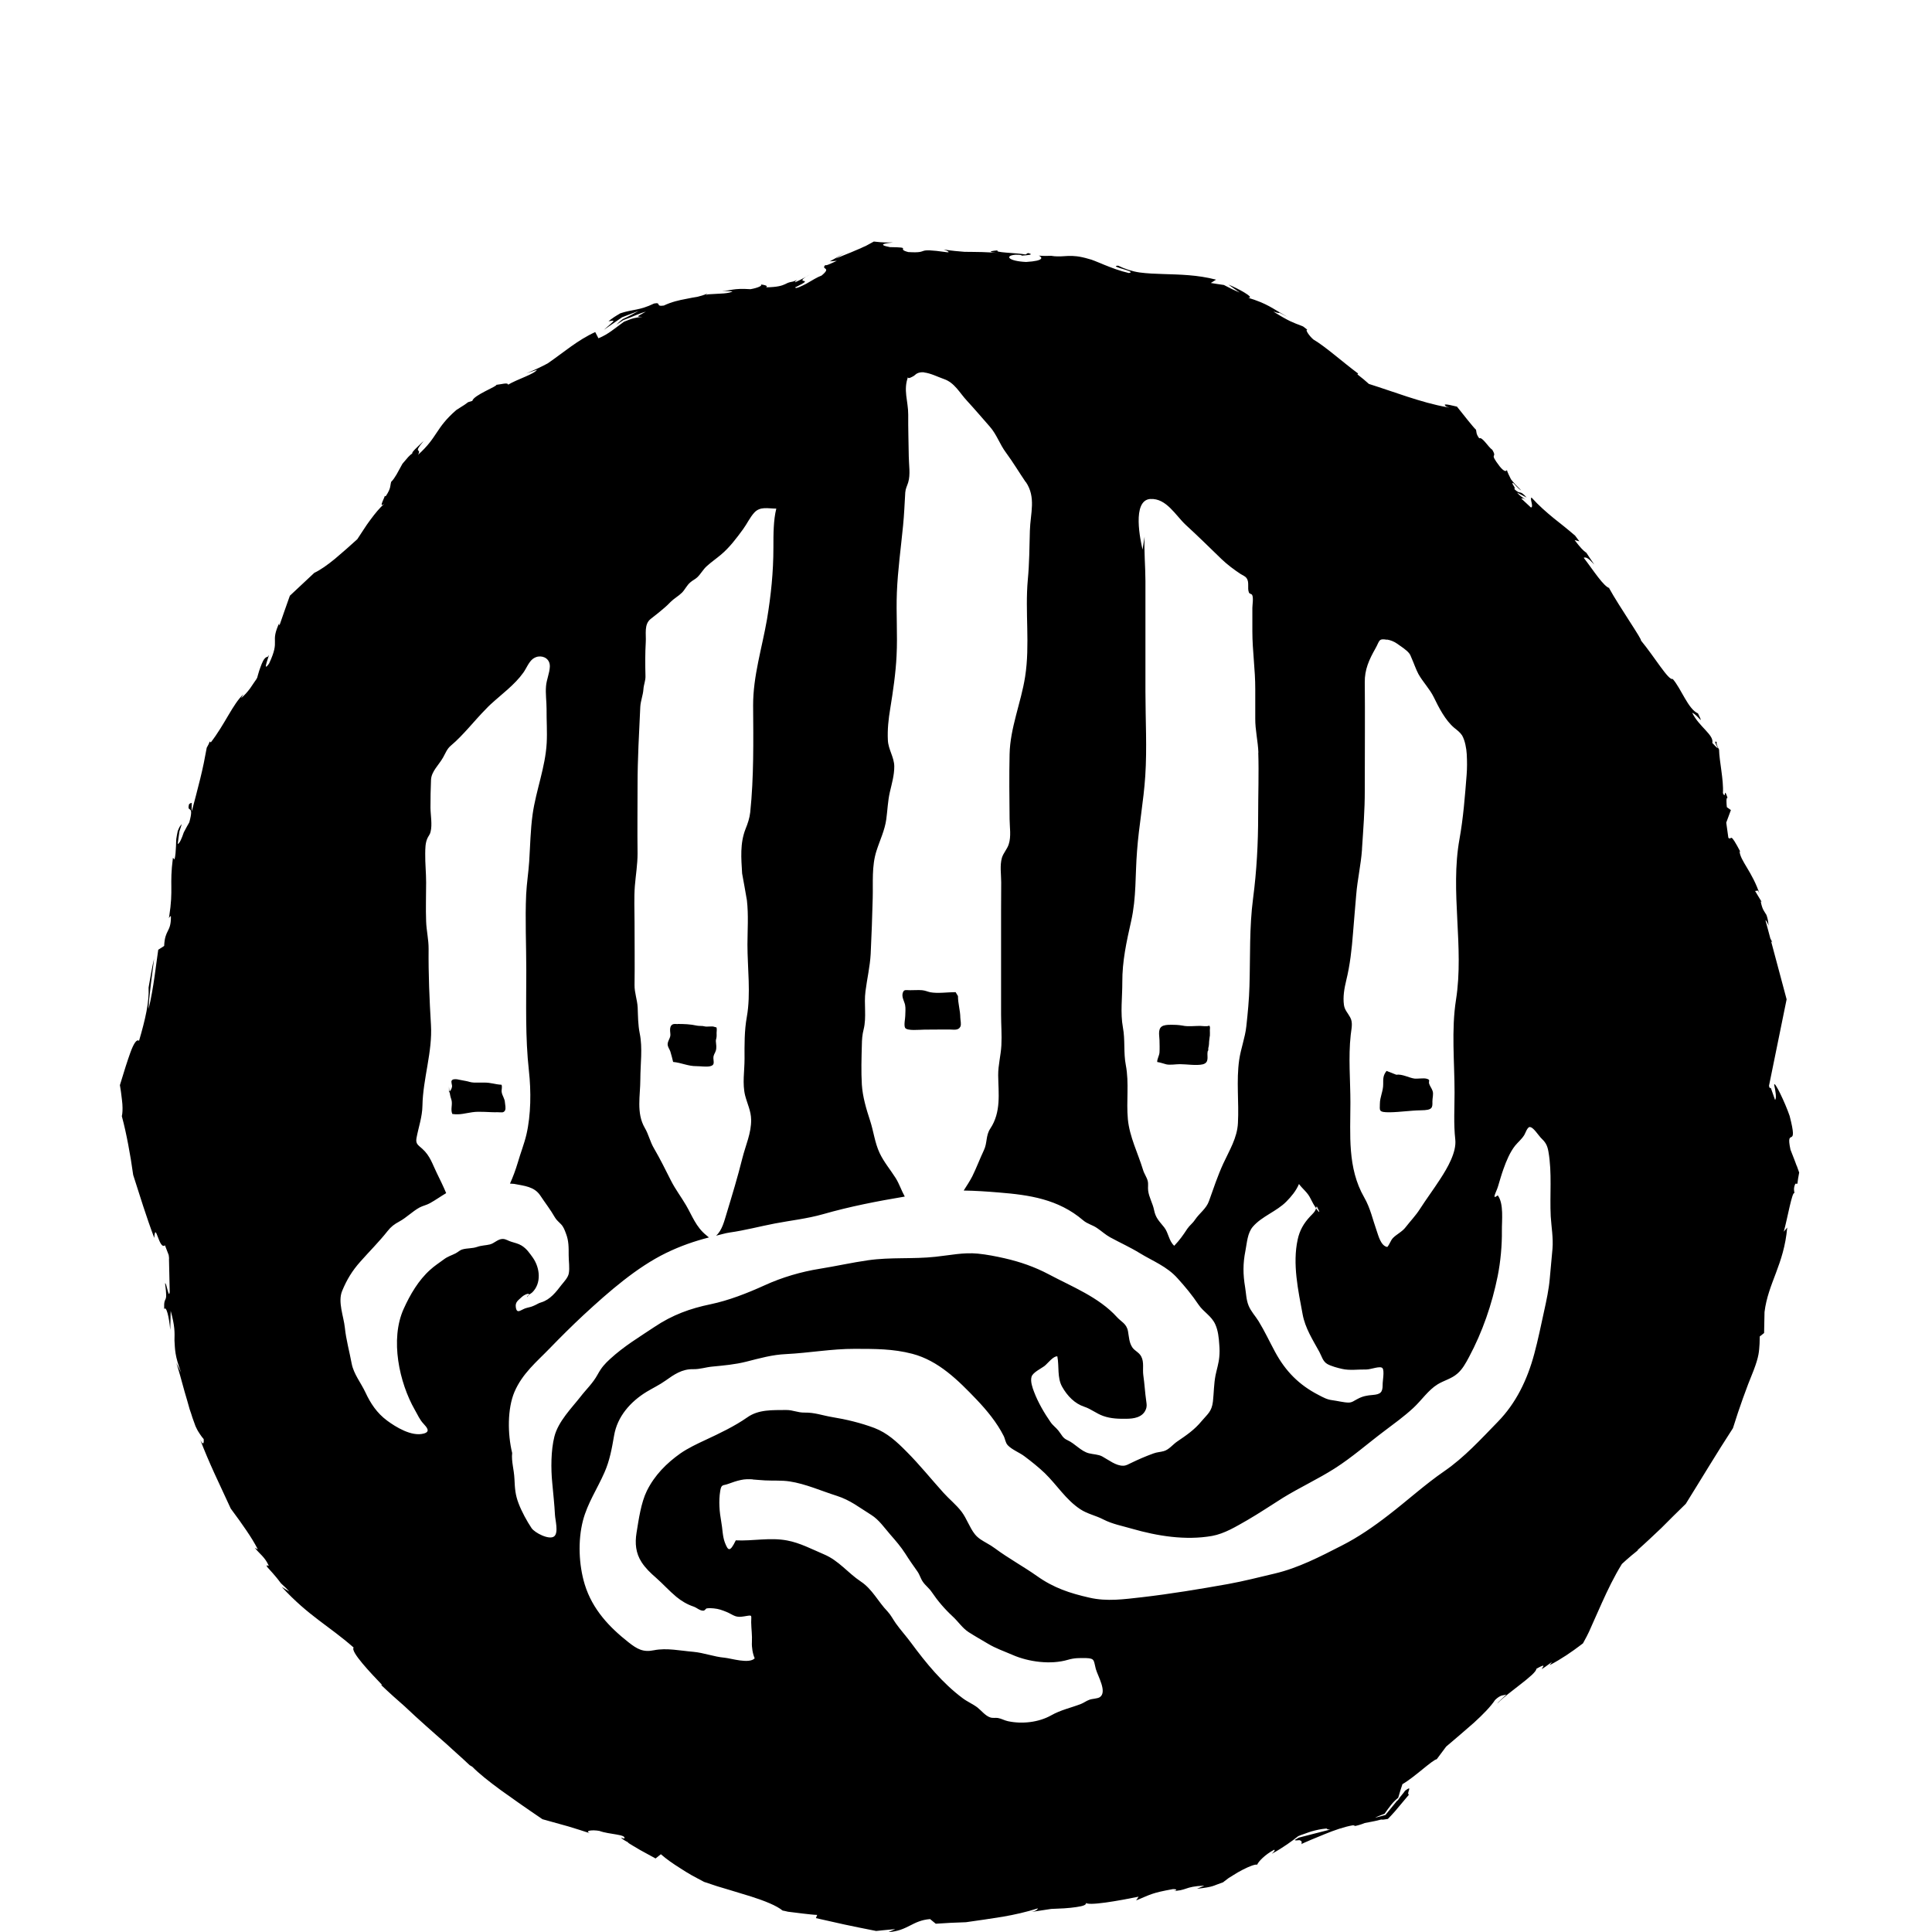 <!-- Generated by IcoMoon.io -->
<svg version="1.1" xmlns="http://www.w3.org/2000/svg" width="32" height="32" viewBox="0 0 32 32">
<title>return_to_the_phantom_of_truth</title>
<path d="M14.475 4c-0.047 0.026-0.091 0.050-0.136 0.074-0.030 0.012-0.060 0.026-0.086 0.039-0.054 0.021-0.104 0.045-0.153 0.065-0.097 0.039-0.185 0.073-0.254 0.106l0.154-0.106c-0.094 0.064-0.173 0.106-0.256 0.151l0.117-0.009c-0.101 0.045-0.182 0.087-0.19 0.069-0.084 0.082 0.114 0.030-0.063 0.175-0.070 0.025-0.164 0.084-0.251 0.134-0.044 0.024-0.087 0.043-0.122 0.058-0.019 0.006-0.033 0.012-0.046 0.014-0.008 0-0.014-0.003-0.021-0.010 0.006-0.001 0.034-0.015 0.052-0.024 0.020-0.011 0.037-0.021 0.052-0.027 0.026-0.015 0.042-0.025 0.052-0.033 0.016-0.016 0.005-0.021-0.009-0.022-0.028-0.007-0.067-0.013 0.103-0.112-0.064 0.042-0.143 0.086-0.245 0.132-0.018 0.001 0.008-0.022 0.033-0.038-0.028 0.011-0.069 0.028-0.076 0.029-0.004-0.001-0.004-0.001-0.007 0-0.004-0.001-0.005 0.001-0.005 0.002-0.008 0.002-0.035 0.006-0.045 0.010-0.029 0.008-0.047 0.020-0.072 0.031-0.049 0.022-0.117 0.048-0.312 0.051 0.039-0.025-0.023-0.040-0.091-0.048 0.043 0.017-0.042 0.057-0.168 0.079-0.294-0.020-0.318 0.027-0.472 0.027l0.175 0.009c-0.027 0.018-0.078 0.028-0.144 0.034-0.069 0.005-0.157 0.009-0.261 0.015-0.008 0.002-0.019 0.005-0.027 0.010-0.007-0.005 0.004-0.014 0.024-0.024-0.076 0.029-0.113 0.040-0.173 0.055-0.057 0.009-0.118 0.020-0.18 0.033-0.122 0.022-0.252 0.052-0.377 0.112-0.147 0.022-0.033-0.059-0.161-0.034-0.125 0.060-0.212 0.083-0.29 0.099-0.039 0.008-0.073 0.014-0.113 0.022-0.020 0.004-0.039 0.009-0.062 0.014-0.012 0.004-0.023 0.005-0.034 0.009-0.021 0.006-0.041 0.013-0.062 0.019-0.020 0.012-0.041 0.025-0.063 0.038-0.013 0.007-0.027 0.017-0.041 0.026-0.029 0.019-0.058 0.042-0.091 0.067 0.116-0.016 0.126-0.035-0.076 0.142l0.302-0.208 0.274-0.106-0.122 0.067c-0.046 0.022-0.068 0.037-0.141 0.069-0.055 0.041-0.074 0.064-0.106 0.093 0.038-0.024 0.078-0.051 0.115-0.076 0.040-0.015 0.079-0.031 0.117-0.045 0.035-0.014 0.066-0.028 0.096-0.039 0.063-0.026 0.119-0.045 0.161-0.057-0.168 0.096-0.155 0.079-0.058 0.089-0.052 0.001-0.102 0.010-0.149 0.022-0.024 0.006-0.050 0.015-0.072 0.024l-0.084 0.033c-0.066 0.049-0.132 0.097-0.202 0.149-0.066 0.048-0.138 0.091-0.221 0.125l-0.053-0.103c-0.295 0.135-0.515 0.331-0.786 0.518-0.088 0.048-0.221 0.112-0.355 0.165l0.177-0.058c-0.051 0.074-0.321 0.153-0.48 0.247-0.001-0.042-0.111-0.006-0.194 0.002 0.019 0.024-0.378 0.171-0.398 0.266l-0.069 0.021-0.062 0.045-0.046 0.029-0.089 0.057c-0.349 0.304-0.303 0.445-0.633 0.741 0.067-0.122-0.098-0.002 0.094-0.23-0.106 0.102-0.206 0.188-0.189 0.209-0.017 0.008-0.042 0.030-0.067 0.057-0.028 0.031-0.061 0.070-0.096 0.112-0.031 0.058-0.067 0.121-0.098 0.178-0.030 0.050-0.059 0.094-0.088 0.12-0.021 0.061 0.002 0.101-0.089 0.237-0.017 0.012-0.019-0.010-0.019-0.010 0.017 0.011-0.12 0.231-0.003 0.134-0.079 0.070-0.156 0.163-0.233 0.268-0.039 0.050-0.076 0.106-0.113 0.163-0.035 0.052-0.070 0.106-0.105 0.16-0.060 0.054-0.122 0.109-0.182 0.163-0.064 0.054-0.127 0.109-0.187 0.161-0.123 0.101-0.241 0.185-0.343 0.233-0.131 0.122-0.274 0.257-0.405 0.379-0.064 0.181-0.123 0.347-0.172 0.491-0.005-0.022-0.017-0.008 0.005-0.058-0.174 0.367 0.019 0.271-0.177 0.69-0.141 0.199 0.050-0.24-0.022-0.112-0.041 0.005-0.071 0.047-0.099 0.115-0.014 0.034-0.028 0.074-0.043 0.117-0.011 0.039-0.031 0.101-0.033 0.115-0.004 0.011-0.026 0.045-0.050 0.077l-0.067 0.099c-0.046 0.062-0.097 0.119-0.151 0.163l0.039-0.065c-0.176 0.164-0.305 0.495-0.542 0.801 0 0-0.001-0.022-0.017-0.014-0.006 0.020-0.021 0.053-0.048 0.099-0.014 0.074-0.031 0.158-0.048 0.251-0.017 0.084-0.038 0.173-0.060 0.264-0.045 0.182-0.095 0.372-0.139 0.537-0.013-0.125 0.025-0.168-0.045-0.118-0.045 0.162 0.092-0.020 0.003 0.302-0.026 0.043-0.053 0.094-0.091 0.166-0.034 0.1-0.066 0.178-0.101 0.194l0.029-0.211 0.039-0.12c-0.012 0.015-0.026 0.027-0.036 0.045-0.009 0.015-0.017 0.035-0.031 0.069-0.004 0.024-0.008 0.045-0.014 0.070l-0.010 0.060c-0.004 0.040-0.003 0.080-0.005 0.12-0.004 0.080-0.008 0.158-0.024 0.221l-0.027-0.027c-0.060 0.466 0.011 0.502-0.062 0.975-0.001 0.006-0.005 0.015-0.007 0.024 0.006-0.009 0.013-0.016 0.019-0.022 0.005-0.005 0.010-0.008 0.015-0.017 0.001 0.012 0.001 0.015 0.002 0.021 0 0.257-0.1 0.201-0.112 0.479l-0.098 0.063c-0.029 0.184-0.078 0.655-0.16 0.98 0.004-0.195 0.062-0.585 0.091-0.829-0.031 0.119-0.061 0.304-0.091 0.475 0.012 0.239-0.054 0.528-0.158 0.882-0.041-0.034-0.091 0.052-0.142 0.19-0.026 0.069-0.052 0.153-0.081 0.24-0.031 0.099-0.063 0.202-0.094 0.304 0.005 0.036 0.011 0.073 0.017 0.108 0.002 0.025 0.005 0.048 0.009 0.072 0.005 0.045 0.012 0.091 0.015 0.134 0.005 0.082 0.003 0.151-0.009 0.201 0.042 0.155 0.076 0.313 0.106 0.472 0.014 0.080 0.028 0.161 0.043 0.242 0.013 0.086 0.026 0.17 0.039 0.259 0.054 0.167 0.108 0.339 0.165 0.515 0.056 0.171 0.116 0.347 0.184 0.528 0.020-0.294 0.078 0.207 0.177 0.122 0.029 0.075 0.048 0.126 0.062 0.161 0.004 0.026 0.008 0.062 0.005 0.067v0.002l0.012 0.542c-0.015 0.131-0.054-0.164-0.077-0.142 0.052 0.384-0.024 0.169-0.015 0.427 0.035-0.059 0.081 0.124 0.101 0.345l0.007-0.316c0.071 0.252 0.066 0.357 0.063 0.491 0.009 0.149 0.005 0.255 0.11 0.53l-0.079-0.158c0.036 0.105 0.083 0.282 0.136 0.474 0.029 0.096 0.057 0.195 0.084 0.292 0.016 0.046 0.033 0.094 0.046 0.139 0.019 0.050 0.036 0.097 0.051 0.142 0.021 0.046 0.027 0.053 0.038 0.076 0.013 0.019 0.023 0.035 0.033 0.052 0.021 0.034 0.045 0.063 0.065 0.086 0.005 0.051-0.002 0.123-0.057 0.012 0.069 0.181 0.151 0.372 0.237 0.561 0.090 0.195 0.181 0.391 0.268 0.578 0.049 0.067 0.096 0.131 0.142 0.194 0.040 0.057 0.079 0.113 0.117 0.168 0.075 0.11 0.139 0.214 0.19 0.314l-0.051-0.027c0.076 0.1 0.168 0.151 0.232 0.299-0.016 0-0.055-0.026-0.024 0.022 0.015 0.017 0.048 0.054 0.088 0.098 0.019 0.022 0.038 0.045 0.060 0.070 0.022 0.029 0.038 0.045 0.077 0.099 0.028 0.025 0.056 0.053 0.082 0.077 0.021 0.021 0.039 0.040 0.057 0.060l-0.125-0.076c0.447 0.484 0.778 0.641 1.191 1.004-0.061 0.063 0.293 0.433 0.47 0.618l-0.015 0.002c0.135 0.129 0.263 0.243 0.388 0.352 0.12 0.114 0.237 0.22 0.352 0.323 0.118 0.104 0.23 0.205 0.35 0.309 0.057 0.054 0.117 0.106 0.177 0.161 0.031 0.028 0.061 0.055 0.093 0.084 0.035 0.032 0.071 0.066 0.106 0.099 0.014 0.007 0.028 0.018 0.045 0.027 0.104 0.107 0.272 0.241 0.47 0.386 0.101 0.071 0.207 0.147 0.317 0.225 0.121 0.085 0.248 0.171 0.374 0.257 0.145 0.040 0.291 0.081 0.431 0.12 0.125 0.038 0.246 0.076 0.357 0.113-0.1-0.042 0.034-0.062 0.156-0.039 0.156 0.059 0.456 0.056 0.41 0.127l-0.055-0.017c0.015 0.016 0.037 0.033 0.063 0.048 0.012 0.007 0.024 0.015 0.039 0.022 0.019 0.006 0.009 0.004 0.015 0.010-0.007 0.001 0.044 0.034 0.081 0.055 0.040 0.024 0.080 0.048 0.122 0.072 0.085 0.046 0.174 0.095 0.254 0.139l0.088-0.070c0.092 0.081 0.203 0.158 0.323 0.233 0.059 0.038 0.119 0.077 0.182 0.112 0.070 0.039 0.14 0.075 0.211 0.113l0.216 0.072c0.065 0.020 0.13 0.038 0.194 0.058 0.129 0.040 0.257 0.078 0.371 0.113 0.23 0.074 0.417 0.149 0.52 0.232 0.026 0.005 0.033 0.005 0.088 0.019 0.079 0.011 0.166 0.021 0.251 0.031 0.081 0.008 0.161 0.020 0.233 0.022l-0.021 0.053c0.179 0.040 0.321 0.072 0.468 0.105 0.074 0.016 0.149 0.032 0.23 0.048 0.091 0.018 0.189 0.038 0.3 0.060 0.064-0.006 0.184-0.020 0.317-0.031l-0.115 0.050c0.322-0.021 0.395-0.192 0.691-0.216l0.094 0.077 0.245-0.015 0.254-0.010 0.314-0.045 0.297-0.046c0.197-0.034 0.392-0.078 0.583-0.139-0.007 0.014-0.021 0.041-0.11 0.060 0.077-0.013 0.199-0.030 0.328-0.050 0.072-0.004 0.146-0.007 0.216-0.010 0.074-0.005 0.145-0.012 0.202-0.021 0.116-0.016 0.186-0.041 0.149-0.079 0.014 0.074 0.582-0.032 0.882-0.093l-0.041 0.062c0.249-0.102 0.254-0.123 0.607-0.187 0.085-0.004 0.080 0.033-0.033 0.033 0.284-0.006 0.211-0.077 0.556-0.091l-0.122 0.052c0.141-0.016 0.207-0.028 0.256-0.043s0.078-0.031 0.178-0.065c0.001-0.001 0.006-0.006 0.010-0.009 0.024-0.017 0.050-0.039 0.079-0.060 0.022-0.015 0.049-0.029 0.074-0.046 0.052-0.033 0.108-0.067 0.163-0.094 0.107-0.055 0.206-0.092 0.237-0.082 0.016-0.047 0.127-0.166 0.28-0.247 0.030 0.004-0.017 0.046-0.039 0.067 0.1-0.054 0.184-0.108 0.257-0.158 0.038-0.028 0.071-0.051 0.106-0.076l0.046-0.036 0.029-0.022c0.015-0.008 0.060-0.025 0.101-0.038 0.040-0.014 0.078-0.029 0.118-0.041 0.079-0.022 0.159-0.041 0.251-0.048 0.012 0.015 0.032 0.018 0.062 0.017-0.22 0.055-0.412 0.106-0.522 0.134-0.022 0.014-0.040 0.024-0.050 0.029-0.016 0.011-0.022 0.012-0.017 0.009 0.011 0.020 0.078-0.004 0.086 0.007 0.014 0.005 0.020 0.010 0.027 0.019 0.004 0.008-0.001 0.024 0 0.039 0 0.003 0.001 0.007 0.002 0.010 0-0.002 0.001-0.007 0.002-0.010 0.016-0.006 0.031-0.013 0.046-0.021 0.035-0.014 0.070-0.030 0.106-0.046 0.073-0.030 0.15-0.062 0.228-0.094 0.156-0.064 0.32-0.121 0.463-0.146 0.015 0.001 0.029 0.001 0.041 0.005l-0.029 0.012c0.069-0.013 0.132-0.032 0.187-0.055 0.047-0.008 0.087-0.017 0.125-0.024 0.044-0.008 0.059-0.012 0.149-0.034 0.016 0.005 0.053 0.001 0.11-0.010 0.032-0.032 0.073-0.076 0.118-0.127 0.025-0.030 0.051-0.061 0.079-0.094 0.054-0.065 0.112-0.133 0.151-0.18-0.051-0.025 0.085-0.178-0.072-0.060 0.019-0.017-0.014 0.028-0.081 0.108-0.013 0.020-0.029 0.041-0.036 0.055 0-0.004 0.001-0.008 0.002-0.014l-0.202 0.247-0.172 0.046c0.035-0.020 0.105-0.047 0.158-0.067 0.019-0.026 0.038-0.053 0.058-0.081 0.016-0.021 0.034-0.046 0.053-0.069 0.031-0.040 0.069-0.077 0.115-0.115 0.024-0.085 0.053-0.176 0.070-0.225 0.197-0.112 0.495-0.401 0.568-0.413 0.050-0.066 0.101-0.137 0.156-0.209 0.075-0.064 0.152-0.13 0.228-0.194 0.081-0.071 0.159-0.139 0.235-0.204 0.149-0.136 0.275-0.265 0.347-0.374 0.097-0.094 0.139-0.072 0.189-0.091-0.056 0.057-0.129 0.113-0.153 0.151 0.189-0.196 0.641-0.478 0.649-0.577 0.297-0.17-0.117 0.165 0.257-0.113l-0.038 0.053c0.1-0.052 0.19-0.107 0.276-0.163 0.043-0.030 0.084-0.058 0.125-0.086 0.051-0.038 0.102-0.074 0.151-0.112l0.062-0.115 0.039-0.079 0.070-0.158c0.046-0.105 0.094-0.21 0.141-0.316 0.094-0.209 0.204-0.439 0.333-0.647 0.090-0.084 0.221-0.197 0.353-0.293-0.056 0.044-0.083 0.066-0.101 0.069 0.136-0.12 0.269-0.246 0.402-0.372l0.196-0.196 0.208-0.204c0.272-0.436 0.501-0.822 0.781-1.253l0.082-0.254 0.082-0.237c0.056-0.159 0.116-0.313 0.178-0.465 0.091-0.239 0.090-0.314 0.099-0.443 0-0.034 0.003-0.073 0.003-0.12l0.072-0.057 0.007-0.347c0.059-0.482 0.322-0.784 0.376-1.4l-0.057 0.069c0.059-0.212 0.141-0.684 0.177-0.637-0.001-0.025-0.024-0.078 0.015-0.158h0.034l0.010-0.079 0.019-0.106-0.041-0.115v0.005l-0.033-0.089-0.070-0.18c-0.088-0.409 0.139 0.033-0.014-0.559-0.073-0.216-0.258-0.601-0.256-0.513 0.022 0.089 0.043 0.231 0.014 0.247l-0.069-0.196c-0.006-0.001-0.014-0.002-0.021-0.003l-0.010-0.033 0.292-1.433-0.257-0.961 0.022 0.019-0.034-0.065-0.082-0.305c0.012 0.006 0.031 0.031 0.052 0.091-0.007-0.090-0.020-0.135-0.036-0.178-0.036-0.062-0.065-0.083-0.091-0.208-0.004-0.024 0.005-0.017 0.017 0l-0.117-0.194c0.034 0.032 0.038-0.059 0.084 0.072-0.125-0.387-0.33-0.566-0.338-0.729l0.021 0.027c-0.195-0.371-0.139-0.196-0.204-0.242l-0.003-0.010-0.034-0.244 0.077-0.208-0.067-0.048c-0.006-0.056-0.015-0.17 0.012-0.153-0.069-0.207-0.022 0.040-0.077-0.079 0.014-0.217-0.060-0.527-0.064-0.722-0.031-0.055-0.050-0.1-0.038-0.125-0.1-0.056 0.136 0.244-0.074 0.015 0.032-0.131-0.218-0.266-0.333-0.499 0.090 0.031 0.21 0.243 0.096 0.010-0.164-0.070-0.277-0.41-0.419-0.571-0.066 0.035-0.298-0.361-0.527-0.638 0.034 0.004-0.366-0.572-0.527-0.867l0.014 0.002c-0.096-0.012-0.279-0.304-0.434-0.504 0.041-0.016 0.083 0.011 0.175 0.113l-0.132-0.197c-0.051-0.032-0.101-0.088-0.194-0.209l0.079 0.021-0.070-0.094-0.096-0.081-0.084-0.069c-0.056-0.045-0.117-0.093-0.177-0.141-0.12-0.099-0.243-0.205-0.365-0.34-0.035 0.016 0.042 0.156-0.010 0.165l-0.16-0.149c0.017-0.007 0.045-0.002 0.091 0.031-0.030-0.022-0.113-0.070-0.16-0.129l0.158 0.082c-0.122-0.14-0.098-0.037-0.204-0.141 0.030-0.026-0.059-0.094-0.022-0.103 0.030 0.022 0.083 0.098 0.136 0.125-0.059-0.057-0.135-0.136-0.17-0.184-0.025-0.050-0.062-0.123-0.067-0.154-0.011 0.026-0.043 0.035-0.12-0.060-0.191-0.25-0.028-0.116-0.122-0.274-0.067-0.044-0.166-0.22-0.216-0.19-0.055-0.074-0.044-0.102-0.053-0.141-0.032-0.031-0.081-0.091-0.134-0.156-0.062-0.076-0.127-0.159-0.182-0.228-0.191-0.047-0.24-0.049-0.175 0l0.046 0.017c-0.011-0.001-0.021-0.005-0.033-0.007-0.221-0.039-0.441-0.104-0.661-0.175l-0.329-0.11c-0.105-0.035-0.205-0.069-0.307-0.101l-0.087-0.076-0.103-0.082 0.012-0.014c-0.255-0.189-0.543-0.448-0.741-0.564-0.071-0.060-0.144-0.17-0.099-0.161-0.029-0.021-0.055-0.042-0.072-0.055-0.045-0.019-0.082-0.033-0.118-0.046-0.034-0.014-0.066-0.028-0.099-0.043-0.069-0.034-0.148-0.078-0.276-0.158 0.234 0.077-0.062-0.063 0.235 0.089-0.275-0.155-0.325-0.215-0.65-0.317 0.124 0.005-0.179-0.16-0.328-0.218l0.185 0.132c-0.044-0.019-0.085-0.038-0.125-0.057-0.046-0.022-0.092-0.046-0.136-0.069-0.075-0.012-0.145-0.020-0.216-0.033l0.087-0.055c-0.311-0.081-0.601-0.084-0.873-0.093-0.135-0.004-0.265-0.009-0.393-0.026-0.125-0.018-0.243-0.058-0.357-0.113-0.175 0.012 0.337 0.098 0.178 0.122-0.287-0.065-0.571-0.217-0.662-0.233-0.16-0.048-0.254-0.052-0.338-0.050-0.043 0.002-0.080 0.005-0.123 0.007-0.021 0.001-0.047 0.001-0.070 0-0.028-0.001-0.046-0.001-0.094-0.009-0.030 0-0.062 0.002-0.098 0.002-0.031 0-0.066-0.002-0.106-0.005 0.055 0.025 0.106 0.086-0.211 0.105-0.295-0.014-0.362-0.104-0.175-0.12 0.071-0.001 0.106 0.006 0.103 0.015 0.096-0.007 0.22-0.015 0.103-0.043l-0.039 0.024c-0.146-0.028-0.552-0.031-0.455-0.069-0.225 0.020-0.099 0.036 0.067 0.051-0.245-0.027-0.432-0.023-0.623-0.026-0.090-0.006-0.214-0.018-0.345-0.038 0.061 0.019 0.116 0.051 0.055 0.045-0.568-0.081-0.255 0.021-0.642-0.003-0.216-0.055 0.086-0.077-0.305-0.082-0.236-0.046-0.045-0.066 0.050-0.077-0.043 0.001-0.084 0.001-0.125 0l-0.088-0.005c-0.034-0.004-0.068-0.006-0.101-0.010h-0.002zM15.311 6.17c0.104 0.012 0.223 0.073 0.323 0.108 0.178 0.060 0.261 0.231 0.384 0.362 0.128 0.139 0.252 0.285 0.377 0.427 0.115 0.131 0.163 0.291 0.268 0.431 0.117 0.159 0.217 0.327 0.326 0.487l0.002-0.002c0.173 0.256 0.075 0.521 0.067 0.806-0.008 0.273-0.008 0.537-0.034 0.81-0.049 0.536 0.039 1.077-0.045 1.611-0.068 0.431-0.248 0.846-0.257 1.282-0.008 0.357-0.004 0.716 0 1.074 0.001 0.135 0.029 0.287-0.015 0.42-0.025 0.078-0.088 0.142-0.112 0.221-0.037 0.128-0.012 0.277-0.012 0.408 0 0.156-0.002 0.312-0.002 0.467v1.719c0 0.17 0.014 0.344 0.005 0.513s-0.054 0.325-0.053 0.496c0.004 0.3 0.052 0.609-0.132 0.885-0.076 0.116-0.046 0.234-0.105 0.357-0.068 0.144-0.122 0.29-0.192 0.432-0.041 0.080-0.093 0.157-0.142 0.235 0.196 0.003 0.39 0.016 0.59 0.033 0.493 0.040 0.977 0.108 1.388 0.46 0.073 0.062 0.156 0.076 0.233 0.13 0.074 0.050 0.137 0.109 0.213 0.151 0.165 0.090 0.331 0.164 0.494 0.264 0.21 0.129 0.449 0.218 0.625 0.417 0.127 0.14 0.238 0.274 0.347 0.436 0.083 0.123 0.214 0.184 0.278 0.328 0.045 0.1 0.058 0.22 0.065 0.333 0.006 0.069 0.007 0.138 0 0.206-0.009 0.103-0.041 0.201-0.062 0.302-0.028 0.144-0.027 0.289-0.043 0.434-0.020 0.169-0.089 0.207-0.184 0.321-0.122 0.149-0.257 0.239-0.405 0.34-0.073 0.048-0.139 0.138-0.225 0.161-0.060 0.017-0.112 0.016-0.172 0.039-0.125 0.045-0.25 0.099-0.371 0.158-0.042 0.020-0.080 0.044-0.127 0.045-0.121 0.004-0.245-0.097-0.35-0.154-0.066-0.035-0.147-0.033-0.22-0.052-0.134-0.034-0.228-0.16-0.357-0.218-0.080-0.036-0.090-0.085-0.149-0.158-0.045-0.056-0.091-0.083-0.132-0.144-0.101-0.145-0.207-0.327-0.271-0.498-0.026-0.067-0.064-0.174-0.041-0.251 0.022-0.071 0.16-0.135 0.218-0.18 0.050-0.041 0.145-0.166 0.209-0.156 0.032 0.164-0.005 0.348 0.077 0.499 0.089 0.16 0.214 0.284 0.369 0.335 0.111 0.036 0.2 0.113 0.314 0.153 0.131 0.046 0.256 0.048 0.393 0.046 0.105-0.001 0.258-0.019 0.312-0.153 0.022-0.054 0.014-0.087 0.007-0.142-0.021-0.142-0.027-0.282-0.048-0.424-0.015-0.107 0.016-0.215-0.034-0.311-0.035-0.069-0.105-0.092-0.146-0.149-0.056-0.082-0.056-0.171-0.074-0.271-0.024-0.127-0.112-0.155-0.182-0.233-0.299-0.331-0.755-0.509-1.126-0.707-0.239-0.127-0.482-0.21-0.736-0.268-0.146-0.033-0.293-0.062-0.443-0.077-0.24-0.023-0.461 0.027-0.7 0.052-0.372 0.041-0.745 0.004-1.119 0.058-0.267 0.038-0.531 0.098-0.8 0.141-0.302 0.048-0.621 0.14-0.913 0.274-0.289 0.131-0.595 0.251-0.897 0.314-0.333 0.069-0.628 0.174-0.93 0.377-0.251 0.168-0.499 0.315-0.731 0.528-0.088 0.081-0.141 0.138-0.206 0.256-0.082 0.15-0.19 0.246-0.288 0.374-0.141 0.18-0.365 0.404-0.429 0.654-0.059 0.231-0.059 0.537-0.036 0.769 0.016 0.176 0.036 0.356 0.045 0.53 0.004 0.085 0.062 0.293-0.012 0.355-0.081 0.068-0.325-0.059-0.376-0.136-0.076-0.113-0.164-0.275-0.214-0.407-0.055-0.142-0.062-0.247-0.069-0.405-0.008-0.167-0.053-0.29-0.038-0.432-0.077-0.317-0.080-0.735 0.039-1.014 0.132-0.306 0.373-0.502 0.578-0.714 0.186-0.192 0.372-0.377 0.564-0.556 0.424-0.392 0.884-0.793 1.369-1.029 0.238-0.116 0.471-0.196 0.709-0.257-0.012-0.011-0.021-0.018-0.043-0.036-0.171-0.137-0.233-0.321-0.335-0.496-0.081-0.139-0.178-0.265-0.251-0.41-0.089-0.176-0.18-0.361-0.28-0.532-0.066-0.11-0.089-0.232-0.153-0.34-0.144-0.247-0.074-0.536-0.074-0.805 0-0.246 0.040-0.519-0.010-0.76-0.029-0.145-0.028-0.277-0.034-0.427-0.006-0.129-0.054-0.247-0.052-0.376 0.005-0.347 0-0.695 0-1.041 0-0.199-0.010-0.399 0.005-0.597 0.015-0.183 0.045-0.357 0.045-0.54-0.005-0.378 0-0.757 0-1.134 0-0.435 0.025-0.861 0.045-1.292 0.005-0.1 0.045-0.194 0.052-0.292 0.005-0.081 0.037-0.144 0.034-0.221-0.005-0.187-0.006-0.375 0.005-0.563 0.008-0.131-0.032-0.294 0.082-0.383 0.048-0.039 0.092-0.071 0.139-0.11 0.066-0.055 0.128-0.105 0.189-0.17 0.060-0.060 0.131-0.097 0.189-0.154 0.054-0.055 0.080-0.123 0.141-0.173 0.036-0.032 0.078-0.049 0.113-0.082 0.060-0.057 0.096-0.131 0.16-0.187 0.074-0.067 0.153-0.121 0.228-0.184 0.142-0.117 0.264-0.279 0.371-0.426 0.065-0.089 0.112-0.194 0.185-0.274 0.048-0.053 0.106-0.071 0.168-0.074s0.129 0.007 0.197 0.007c-0.048 0.19-0.048 0.42-0.048 0.649 0 0.399-0.040 0.789-0.106 1.184-0.083 0.478-0.231 0.94-0.23 1.426 0.004 0.586 0.013 1.189-0.048 1.772-0.011 0.096-0.040 0.183-0.077 0.274-0.095 0.241-0.072 0.489-0.057 0.739 0.027 0.148 0.054 0.295 0.079 0.443 0.028 0.241 0.010 0.492 0.009 0.734 0 0.382 0.058 0.816-0.010 1.196-0.042 0.231-0.039 0.465-0.038 0.698 0 0.2-0.039 0.41 0.010 0.607 0.035 0.135 0.097 0.256 0.099 0.396 0.005 0.225-0.092 0.427-0.146 0.645-0.077 0.309-0.169 0.611-0.262 0.918-0.033 0.105-0.072 0.277-0.173 0.362 0.076-0.017 0.149-0.042 0.228-0.053 0.248-0.035 0.496-0.101 0.745-0.149 0.266-0.051 0.533-0.079 0.798-0.154 0.446-0.128 0.901-0.216 1.355-0.292-0.056-0.1-0.089-0.207-0.151-0.307-0.088-0.139-0.197-0.267-0.266-0.415-0.081-0.173-0.099-0.358-0.158-0.537-0.063-0.192-0.123-0.393-0.136-0.594-0.013-0.219-0.006-0.438 0-0.657 0.001-0.089 0.007-0.171 0.029-0.257 0.052-0.206 0.003-0.422 0.031-0.633 0.026-0.206 0.074-0.407 0.086-0.616 0.015-0.309 0.026-0.621 0.034-0.93 0.007-0.256-0.019-0.528 0.062-0.779 0.056-0.178 0.138-0.34 0.163-0.527 0.020-0.149 0.025-0.298 0.058-0.444 0.033-0.143 0.075-0.284 0.074-0.431-0.002-0.151-0.1-0.281-0.106-0.432-0.009-0.176 0.010-0.35 0.039-0.523 0.047-0.289 0.091-0.588 0.105-0.877 0.018-0.349-0.009-0.699 0.005-1.047 0.015-0.371 0.067-0.741 0.103-1.11 0.018-0.182 0.025-0.364 0.036-0.546 0.005-0.066 0.029-0.104 0.048-0.165 0.041-0.131 0.011-0.297 0.010-0.434-0.003-0.228-0.011-0.459-0.009-0.69 0.001-0.224-0.088-0.409 0-0.633-0.026 0.067 0.099-0.013 0.089-0.007 0.003-0.002 0.004-0.003 0.005-0.003 0.032-0.022 0.029-0.031 0.072-0.048 0.032-0.011 0.063-0.013 0.096-0.010zM19.055 8.265c0.264-0.015 0.416 0.272 0.585 0.429 0.204 0.187 0.393 0.373 0.594 0.568 0.094 0.090 0.205 0.173 0.314 0.245 0.032 0.020 0.073 0.035 0.096 0.065 0.056 0.070 0.010 0.166 0.043 0.244 0.008 0.020 0.044 0.020 0.053 0.039 0.024 0.047 0.003 0.168 0.003 0.214v0.388c0 0.32 0.049 0.635 0.048 0.956-0.001 0.162 0.001 0.326 0 0.487-0.002 0.191 0.045 0.376 0.052 0.566l-0.002-0.002c0.011 0.346-0.002 0.695-0.002 1.042 0 0.458-0.024 0.916-0.084 1.373-0.064 0.488-0.045 0.967-0.060 1.455-0.006 0.218-0.028 0.448-0.052 0.666-0.020 0.186-0.091 0.368-0.118 0.554-0.050 0.349-0.002 0.699-0.021 1.048-0.012 0.244-0.14 0.449-0.242 0.669-0.093 0.203-0.163 0.413-0.237 0.621-0.045 0.129-0.155 0.197-0.233 0.312-0.040 0.061-0.088 0.091-0.127 0.149-0.070 0.107-0.125 0.185-0.216 0.281-0.090-0.080-0.094-0.214-0.166-0.305-0.090-0.112-0.141-0.155-0.168-0.287-0.021-0.109-0.085-0.211-0.098-0.323-0.007-0.055 0.006-0.103-0.007-0.158-0.015-0.062-0.059-0.12-0.077-0.182-0.085-0.28-0.224-0.548-0.252-0.841-0.028-0.301 0.023-0.599-0.034-0.897-0.040-0.205-0.009-0.416-0.048-0.623-0.045-0.242-0.009-0.503-0.010-0.748-0.002-0.348 0.069-0.67 0.146-1.012 0.089-0.394 0.066-0.766 0.098-1.163 0.030-0.413 0.109-0.826 0.136-1.24 0.031-0.464 0.003-0.936 0.003-1.4v-1.832c0-0.234-0.025-0.489-0.014-0.733l-0.034 0.213c-0.030-0.134-0.185-0.819 0.132-0.839zM22.974 10.593c0.062 0.011 0.117 0.033 0.168 0.069 0.055 0.039 0.153 0.102 0.196 0.156 0.026 0.034 0.023 0.040 0.043 0.084 0.038 0.085 0.069 0.18 0.112 0.261 0.074 0.133 0.186 0.245 0.254 0.383 0.085 0.175 0.192 0.385 0.341 0.51 0.046 0.037 0.097 0.075 0.129 0.125 0.048 0.083 0.072 0.218 0.077 0.311v0.002c0.006 0.114 0.007 0.226-0.002 0.34-0.028 0.355-0.055 0.711-0.118 1.062-0.159 0.877 0.080 1.784-0.058 2.663-0.079 0.501-0.024 1.031-0.024 1.536 0 0.258-0.017 0.521 0.012 0.779 0.023 0.209-0.129 0.47-0.249 0.654-0.109 0.169-0.23 0.331-0.338 0.499-0.069 0.108-0.155 0.196-0.235 0.299-0.057 0.076-0.149 0.116-0.211 0.18-0.041 0.045-0.053 0.103-0.093 0.148-0.109-0.017-0.15-0.197-0.175-0.266-0.066-0.185-0.105-0.378-0.208-0.556-0.28-0.488-0.228-1.039-0.228-1.567 0-0.369-0.036-0.754 0.005-1.122 0.009-0.096 0.042-0.203-0.009-0.293-0.041-0.075-0.091-0.121-0.103-0.204-0.019-0.135 0.006-0.276 0.038-0.408 0.063-0.256 0.092-0.521 0.112-0.781 0.015-0.212 0.037-0.424 0.053-0.635 0.020-0.252 0.078-0.497 0.096-0.75v-0.014c0.021-0.325 0.047-0.641 0.046-0.968 0-0.332 0.002-0.662 0.002-0.993 0-0.265 0.001-0.529-0.002-0.793-0.004-0.212 0.071-0.378 0.178-0.566 0.071-0.126 0.046-0.166 0.19-0.142zM8.913 10.875c0.099-0.015 0.199 0.045 0.194 0.168-0.005 0.109-0.054 0.212-0.063 0.321-0.011 0.125 0.009 0.254 0.009 0.379-0.002 0.186 0.012 0.375 0.002 0.563-0.022 0.402-0.177 0.785-0.233 1.18-0.036 0.256-0.040 0.525-0.057 0.784-0.012 0.182-0.041 0.361-0.050 0.542-0.019 0.418 0.002 0.84 0.002 1.259 0 0.554-0.018 1.109 0.043 1.661 0.038 0.339 0.035 0.734-0.041 1.060-0.035 0.15-0.098 0.308-0.142 0.462-0.038 0.125-0.079 0.238-0.13 0.35 0.023 0.004 0.045 0.001 0.069 0.005 0.169 0.033 0.332 0.044 0.431 0.19 0.082 0.124 0.171 0.237 0.244 0.365 0.028 0.048 0.063 0.072 0.101 0.113 0.043 0.045 0.060 0.096 0.081 0.151 0.049 0.125 0.046 0.234 0.046 0.365 0 0.093 0.019 0.207 0.002 0.299-0.013 0.069-0.077 0.135-0.12 0.189-0.088 0.114-0.186 0.245-0.336 0.29-0.047 0.013-0.072 0.034-0.11 0.050-0.052 0.023-0.065 0.027-0.127 0.041-0.093 0.020-0.165 0.117-0.184-0.007-0.014-0.090 0.039-0.116 0.101-0.175 0.054-0.050 0.175-0.086 0.082 0.007v0.002c0.007-0.038 0.059-0.055 0.088-0.082 0.155-0.15 0.131-0.405 0.010-0.577-0.054-0.074-0.099-0.145-0.185-0.199-0.057-0.035-0.112-0.044-0.172-0.064-0.048-0.013-0.090-0.047-0.142-0.046-0.081 0-0.138 0.073-0.213 0.091-0.071 0.017-0.138 0.015-0.211 0.041-0.080 0.027-0.159 0.019-0.235 0.039-0.052 0.013-0.071 0.041-0.12 0.067-0.074 0.038-0.128 0.049-0.199 0.103-0.076 0.056-0.152 0.105-0.223 0.17-0.192 0.171-0.332 0.41-0.438 0.645-0.231 0.508-0.073 1.226 0.184 1.675 0.049 0.084 0.079 0.162 0.146 0.232 0.050 0.055 0.119 0.129 0.002 0.16-0.202 0.055-0.465-0.109-0.607-0.214-0.169-0.125-0.275-0.286-0.359-0.467-0.074-0.158-0.195-0.305-0.228-0.477-0.036-0.196-0.093-0.397-0.113-0.595-0.020-0.19-0.12-0.428-0.045-0.609 0.076-0.185 0.166-0.334 0.302-0.486 0.15-0.17 0.31-0.328 0.449-0.504 0.060-0.076 0.111-0.114 0.196-0.16 0.121-0.066 0.215-0.166 0.335-0.232 0.056-0.030 0.117-0.040 0.173-0.072 0.095-0.053 0.178-0.113 0.268-0.166-0.046-0.111-0.099-0.218-0.156-0.335-0.071-0.143-0.108-0.282-0.24-0.4-0.069-0.062-0.112-0.080-0.096-0.175 0.034-0.184 0.096-0.35 0.099-0.54 0.008-0.446 0.168-0.89 0.141-1.337-0.025-0.421-0.043-0.834-0.039-1.259 0.001-0.156-0.036-0.301-0.041-0.456-0.008-0.214 0-0.431 0-0.645 0-0.158-0.017-0.314-0.015-0.472 0.001-0.088 0-0.182 0.038-0.262 0.018-0.038 0.042-0.061 0.051-0.105 0.030-0.12-0.001-0.276-0.002-0.398 0-0.154 0.002-0.308 0.009-0.462 0.006-0.14 0.132-0.248 0.201-0.372 0.041-0.073 0.064-0.142 0.13-0.196 0.204-0.171 0.386-0.411 0.58-0.606 0.022-0.025 0.048-0.049 0.072-0.072 0.185-0.171 0.402-0.326 0.547-0.53 0.049-0.069 0.087-0.171 0.154-0.225 0.029-0.022 0.062-0.036 0.094-0.041zM14.99 16.401c-0.018 0.004-0.028 0.016-0.038 0.046-0.020 0.068 0.025 0.134 0.039 0.197 0.012 0.059 0.003 0.122 0.003 0.18 0 0.047-0.026 0.155-0.003 0.199 0.030 0.056 0.244 0.031 0.321 0.031 0.139 0 0.279-0.003 0.417-0.002 0.074 0.001 0.143 0.018 0.177-0.046 0.020-0.038 0.001-0.107 0-0.149-0.001-0.122-0.039-0.233-0.039-0.359l-0.039-0.065c-0.128 0-0.296 0.025-0.419 0.002-0.053-0.012-0.079-0.028-0.136-0.034-0.063-0.006-0.136 0.001-0.201 0-0.040-0.001-0.065-0.004-0.082 0zM11.227 16.962c-0.020 0-0.061-0.006-0.081 0.003-0.076 0.034-0.036 0.141-0.043 0.189-0.007 0.053-0.055 0.106-0.043 0.161 0.008 0.038 0.030 0.064 0.043 0.101 0.017 0.055 0.033 0.118 0.046 0.173 0.144 0.014 0.244 0.071 0.389 0.070 0.066 0 0.156 0.015 0.22 0.002 0.084-0.018 0.061-0.064 0.058-0.132-0.001-0.063 0.026-0.078 0.041-0.129 0.014-0.050 0.005-0.102 0-0.153-0.001-0.021 0.004-0.035 0.009-0.055v-0.002c0.006-0.027 0.003-0.056 0.003-0.082 0-0.028 0.008-0.064-0.002-0.091-0.021-0.003-0.033-0.010-0.052-0.014-0.023-0.004-0.063 0-0.089 0-0.030 0.003-0.057-0.002-0.088-0.009-0.033-0.003-0.066-0-0.099-0.007-0.102-0.023-0.21-0.027-0.314-0.027zM19.383 16.974c-0.047 0-0.105 0.003-0.142 0.029-0.067 0.048-0.036 0.165-0.036 0.228 0.001 0.067 0.004 0.135 0 0.201-0.004 0.054-0.041 0.109-0.038 0.158 0.064 0.010 0.097 0.026 0.151 0.039 0.064 0.014 0.158-0.003 0.225-0.003 0.108 0 0.274 0.027 0.377 0.003 0.114-0.028 0.070-0.132 0.081-0.201 0.001-0.023 0.005-0.013 0.010-0.029 0.004-0.011 0.001-0.024 0.002-0.038 0.006-0.025 0.012-0.049 0.012-0.072 0-0.045 0.008-0.083 0.012-0.125l0.002-0.002c0.003-0.032 0-0.065 0-0.098 0-0.021 0.011-0.064-0.014-0.077-0.020 0.020-0.118 0.005-0.149 0.005-0.095 0-0.199 0.015-0.29-0.005-0.067-0.012-0.136-0.014-0.202-0.014zM22.965 17.739c-0.059 0.074-0.055 0.131-0.055 0.216 0.002 0.117-0.055 0.213-0.055 0.331 0 0.107-0.028 0.138 0.163 0.137 0.177-0.003 0.339-0.030 0.518-0.033 0.19-0.002 0.192-0.041 0.189-0.146-0.001-0.055 0.022-0.122 0.003-0.175-0.014-0.043-0.044-0.078-0.057-0.12-0.014-0.046 0.032-0.064-0.050-0.084-0.046-0.010-0.14 0.004-0.19 0-0.085-0.009-0.208-0.080-0.304-0.064l-0.163-0.064zM7.583 17.878c-0.045-0.006-0.084-0.006-0.101 0.019-0.016 0.023 0.010 0.075 0.005 0.101-0.007 0.040-0.019 0.053-0.041 0.086 0.006 0.041 0.014 0.082 0.029 0.125 0.027 0.080-0.018 0.165 0.017 0.242 0.13 0.018 0.213-0.013 0.331-0.029 0.125-0.019 0.287 0.004 0.417 0 0.068 0 0.097 0.015 0.125-0.029v-0.003c0.017-0.027 0.001-0.099-0.002-0.132-0.002-0.058-0.043-0.108-0.053-0.166-0.008-0.042 0.013-0.082-0.003-0.125-0.111-0.006-0.174-0.037-0.287-0.036-0.056 0-0.115 0.001-0.17 0-0.062-0.003-0.088-0.019-0.132-0.026-0.039-0.005-0.090-0.019-0.136-0.026zM7.446 18.084c-0.005-0.028-0.009-0.054-0.010-0.087v0.098c0.005-0.003 0.008-0.007 0.010-0.010zM25.34 18.669c0.050-0.008 0.144 0.138 0.178 0.173 0.075 0.073 0.109 0.117 0.129 0.233 0.062 0.357 0.020 0.714 0.038 1.072 0.011 0.178 0.044 0.358 0.029 0.537-0.013 0.164-0.032 0.329-0.045 0.494-0.015 0.176-0.055 0.363-0.093 0.535-0.052 0.237-0.1 0.475-0.163 0.709-0.117 0.437-0.306 0.822-0.604 1.127-0.285 0.293-0.557 0.591-0.885 0.817-0.319 0.219-0.617 0.491-0.927 0.729-0.245 0.19-0.502 0.367-0.772 0.504-0.361 0.185-0.723 0.372-1.108 0.463-0.259 0.061-0.519 0.128-0.779 0.175-0.471 0.084-0.949 0.163-1.422 0.218-0.298 0.033-0.579 0.075-0.873 0.007-0.321-0.073-0.589-0.16-0.866-0.357-0.23-0.162-0.473-0.293-0.698-0.46-0.043-0.032-0.086-0.058-0.132-0.084-0.074-0.043-0.144-0.080-0.199-0.148-0.090-0.113-0.133-0.257-0.221-0.374-0.088-0.116-0.204-0.207-0.3-0.314-0.204-0.226-0.396-0.466-0.611-0.681-0.162-0.164-0.319-0.31-0.535-0.393-0.225-0.084-0.466-0.142-0.7-0.18-0.156-0.026-0.289-0.077-0.45-0.074-0.125 0.002-0.193-0.044-0.312-0.043-0.223 0.003-0.454-0.012-0.643 0.123-0.207 0.145-0.459 0.265-0.693 0.374-0.134 0.062-0.291 0.137-0.412 0.221-0.232 0.164-0.428 0.362-0.556 0.619-0.098 0.199-0.136 0.475-0.172 0.697-0.028 0.174-0.014 0.336 0.084 0.487 0.064 0.099 0.149 0.18 0.237 0.256 0.116 0.102 0.22 0.219 0.338 0.317 0.085 0.070 0.179 0.126 0.283 0.161 0.056 0.018 0.105 0.071 0.165 0.069 0.025-0.001 0.039-0.034 0.055-0.038 0.046-0.006 0.073-0.004 0.118 0 0.082 0.008 0.134 0.028 0.209 0.058 0.052 0.020 0.1 0.054 0.146 0.070 0.068 0.023 0.13 0.006 0.19-0.003 0.098-0.016 0.073-0.007 0.074 0.106 0.002 0.115 0.018 0.211 0.012 0.328-0.005 0.083 0.013 0.193 0.046 0.268-0.092 0.097-0.391-0-0.498-0.010-0.18-0.016-0.339-0.081-0.52-0.098-0.212-0.017-0.437-0.068-0.649-0.026-0.179 0.037-0.277-0.016-0.426-0.134-0.307-0.242-0.594-0.538-0.722-0.956-0.098-0.322-0.116-0.724-0.029-1.059 0.075-0.286 0.238-0.527 0.355-0.794 0.088-0.198 0.123-0.398 0.16-0.611 0.053-0.317 0.271-0.563 0.54-0.727 0.103-0.062 0.211-0.113 0.311-0.184 0.143-0.102 0.275-0.194 0.458-0.19 0.116 0.002 0.208-0.033 0.319-0.043 0.193-0.019 0.374-0.034 0.564-0.082 0.225-0.057 0.428-0.115 0.657-0.125 0.382-0.019 0.755-0.088 1.138-0.087 0.333 0.001 0.63-0.002 0.952 0.082 0.436 0.114 0.763 0.442 1.067 0.76 0.169 0.178 0.335 0.379 0.446 0.599 0.027 0.052 0.028 0.112 0.069 0.156 0.069 0.074 0.201 0.124 0.278 0.184 0.112 0.084 0.231 0.179 0.333 0.276 0.205 0.199 0.35 0.441 0.589 0.599 0.121 0.080 0.257 0.104 0.383 0.17 0.15 0.077 0.311 0.106 0.472 0.153 0.425 0.122 0.888 0.197 1.328 0.12 0.209-0.038 0.398-0.156 0.585-0.262 0.2-0.116 0.396-0.248 0.592-0.371 0.28-0.172 0.576-0.308 0.853-0.484 0.288-0.183 0.544-0.41 0.818-0.616 0.165-0.125 0.334-0.246 0.487-0.388 0.137-0.127 0.246-0.295 0.403-0.391 0.107-0.065 0.23-0.092 0.326-0.177 0.084-0.072 0.139-0.174 0.192-0.273 0.223-0.417 0.38-0.872 0.475-1.34 0.048-0.239 0.073-0.512 0.070-0.757-0.002-0.163 0.034-0.444-0.067-0.58v-0.003c-0.112 0.087-0.025-0.053 0.003-0.148 0.030-0.098 0.056-0.194 0.091-0.29 0.046-0.131 0.109-0.28 0.192-0.384 0.052-0.063 0.104-0.102 0.151-0.175 0.022-0.036 0.048-0.129 0.093-0.136zM21.515 19.611c0.064 0.086 0.142 0.138 0.19 0.238 0.035 0.070 0.056 0.109 0.093 0.161 0.002-0.012 0.014-0.020 0.010-0.034 0.075 0.144 0.038 0.102 0 0.052-0.004-0.006-0.006-0.012-0.010-0.017-0.010 0.055-0.059 0.096-0.098 0.137-0.107 0.114-0.174 0.232-0.206 0.381-0.089 0.404 0.008 0.845 0.082 1.242 0.042 0.227 0.166 0.419 0.276 0.619 0.040 0.073 0.057 0.158 0.132 0.202 0.060 0.035 0.178 0.067 0.244 0.081 0.125 0.030 0.273 0.007 0.402 0.010 0.076 0.001 0.233-0.067 0.269-0.021 0.035 0.045-0 0.214 0.002 0.273 0.001 0.13-0.038 0.159-0.165 0.17-0.091 0.007-0.165 0.020-0.247 0.064-0.062 0.030-0.091 0.063-0.156 0.062-0.076-0.001-0.185-0.029-0.264-0.039-0.088-0.010-0.151-0.046-0.228-0.086-0.323-0.166-0.547-0.391-0.722-0.715-0.092-0.17-0.172-0.343-0.273-0.508-0.054-0.087-0.127-0.163-0.166-0.259-0.039-0.097-0.040-0.2-0.057-0.304-0.036-0.213-0.037-0.393 0.005-0.602 0.026-0.131 0.032-0.296 0.125-0.402 0.148-0.171 0.394-0.252 0.554-0.415 0.083-0.085 0.16-0.176 0.208-0.29zM12.468 24.505c0.068 0.004 0.137 0.012 0.201 0.015 0.135 0.007 0.278-0.003 0.41 0.017 0.264 0.040 0.525 0.158 0.779 0.238 0.228 0.073 0.373 0.193 0.573 0.317 0.128 0.080 0.217 0.213 0.314 0.324 0.089 0.102 0.178 0.204 0.251 0.319 0.063 0.101 0.131 0.196 0.199 0.293 0.039 0.055 0.054 0.121 0.093 0.175 0.041 0.059 0.1 0.101 0.142 0.163 0.103 0.152 0.217 0.285 0.352 0.41 0.088 0.081 0.16 0.192 0.261 0.257s0.211 0.127 0.317 0.19c0.134 0.081 0.268 0.125 0.41 0.187 0.267 0.117 0.633 0.165 0.916 0.082 0.111-0.033 0.191-0.030 0.304-0.029 0.148 0.005 0.123 0.042 0.16 0.18 0.035 0.123 0.192 0.381 0.067 0.467-0.038 0.026-0.131 0.026-0.172 0.043-0.054 0.019-0.091 0.050-0.141 0.070-0.169 0.065-0.334 0.098-0.494 0.189-0.207 0.116-0.482 0.147-0.717 0.096-0.060-0.013-0.106-0.043-0.166-0.053-0.042-0.006-0.083 0.005-0.125-0.009-0.082-0.027-0.147-0.113-0.213-0.165-0.078-0.059-0.167-0.095-0.245-0.154-0.334-0.249-0.606-0.581-0.853-0.916-0.081-0.11-0.175-0.213-0.254-0.324-0.047-0.067-0.081-0.137-0.137-0.197-0.155-0.16-0.252-0.369-0.441-0.494-0.218-0.145-0.363-0.346-0.611-0.451-0.198-0.084-0.399-0.191-0.611-0.23-0.286-0.054-0.565 0.012-0.851-0.002v0.002c-0.098 0.202-0.127 0.17-0.18 0.034-0.040-0.107-0.038-0.23-0.060-0.345-0.029-0.159-0.045-0.339-0.017-0.508 0.019-0.119 0.045-0.085 0.132-0.118 0.069-0.025 0.135-0.049 0.211-0.065 0.062-0.014 0.129-0.015 0.197-0.010z"></path>
</svg>
